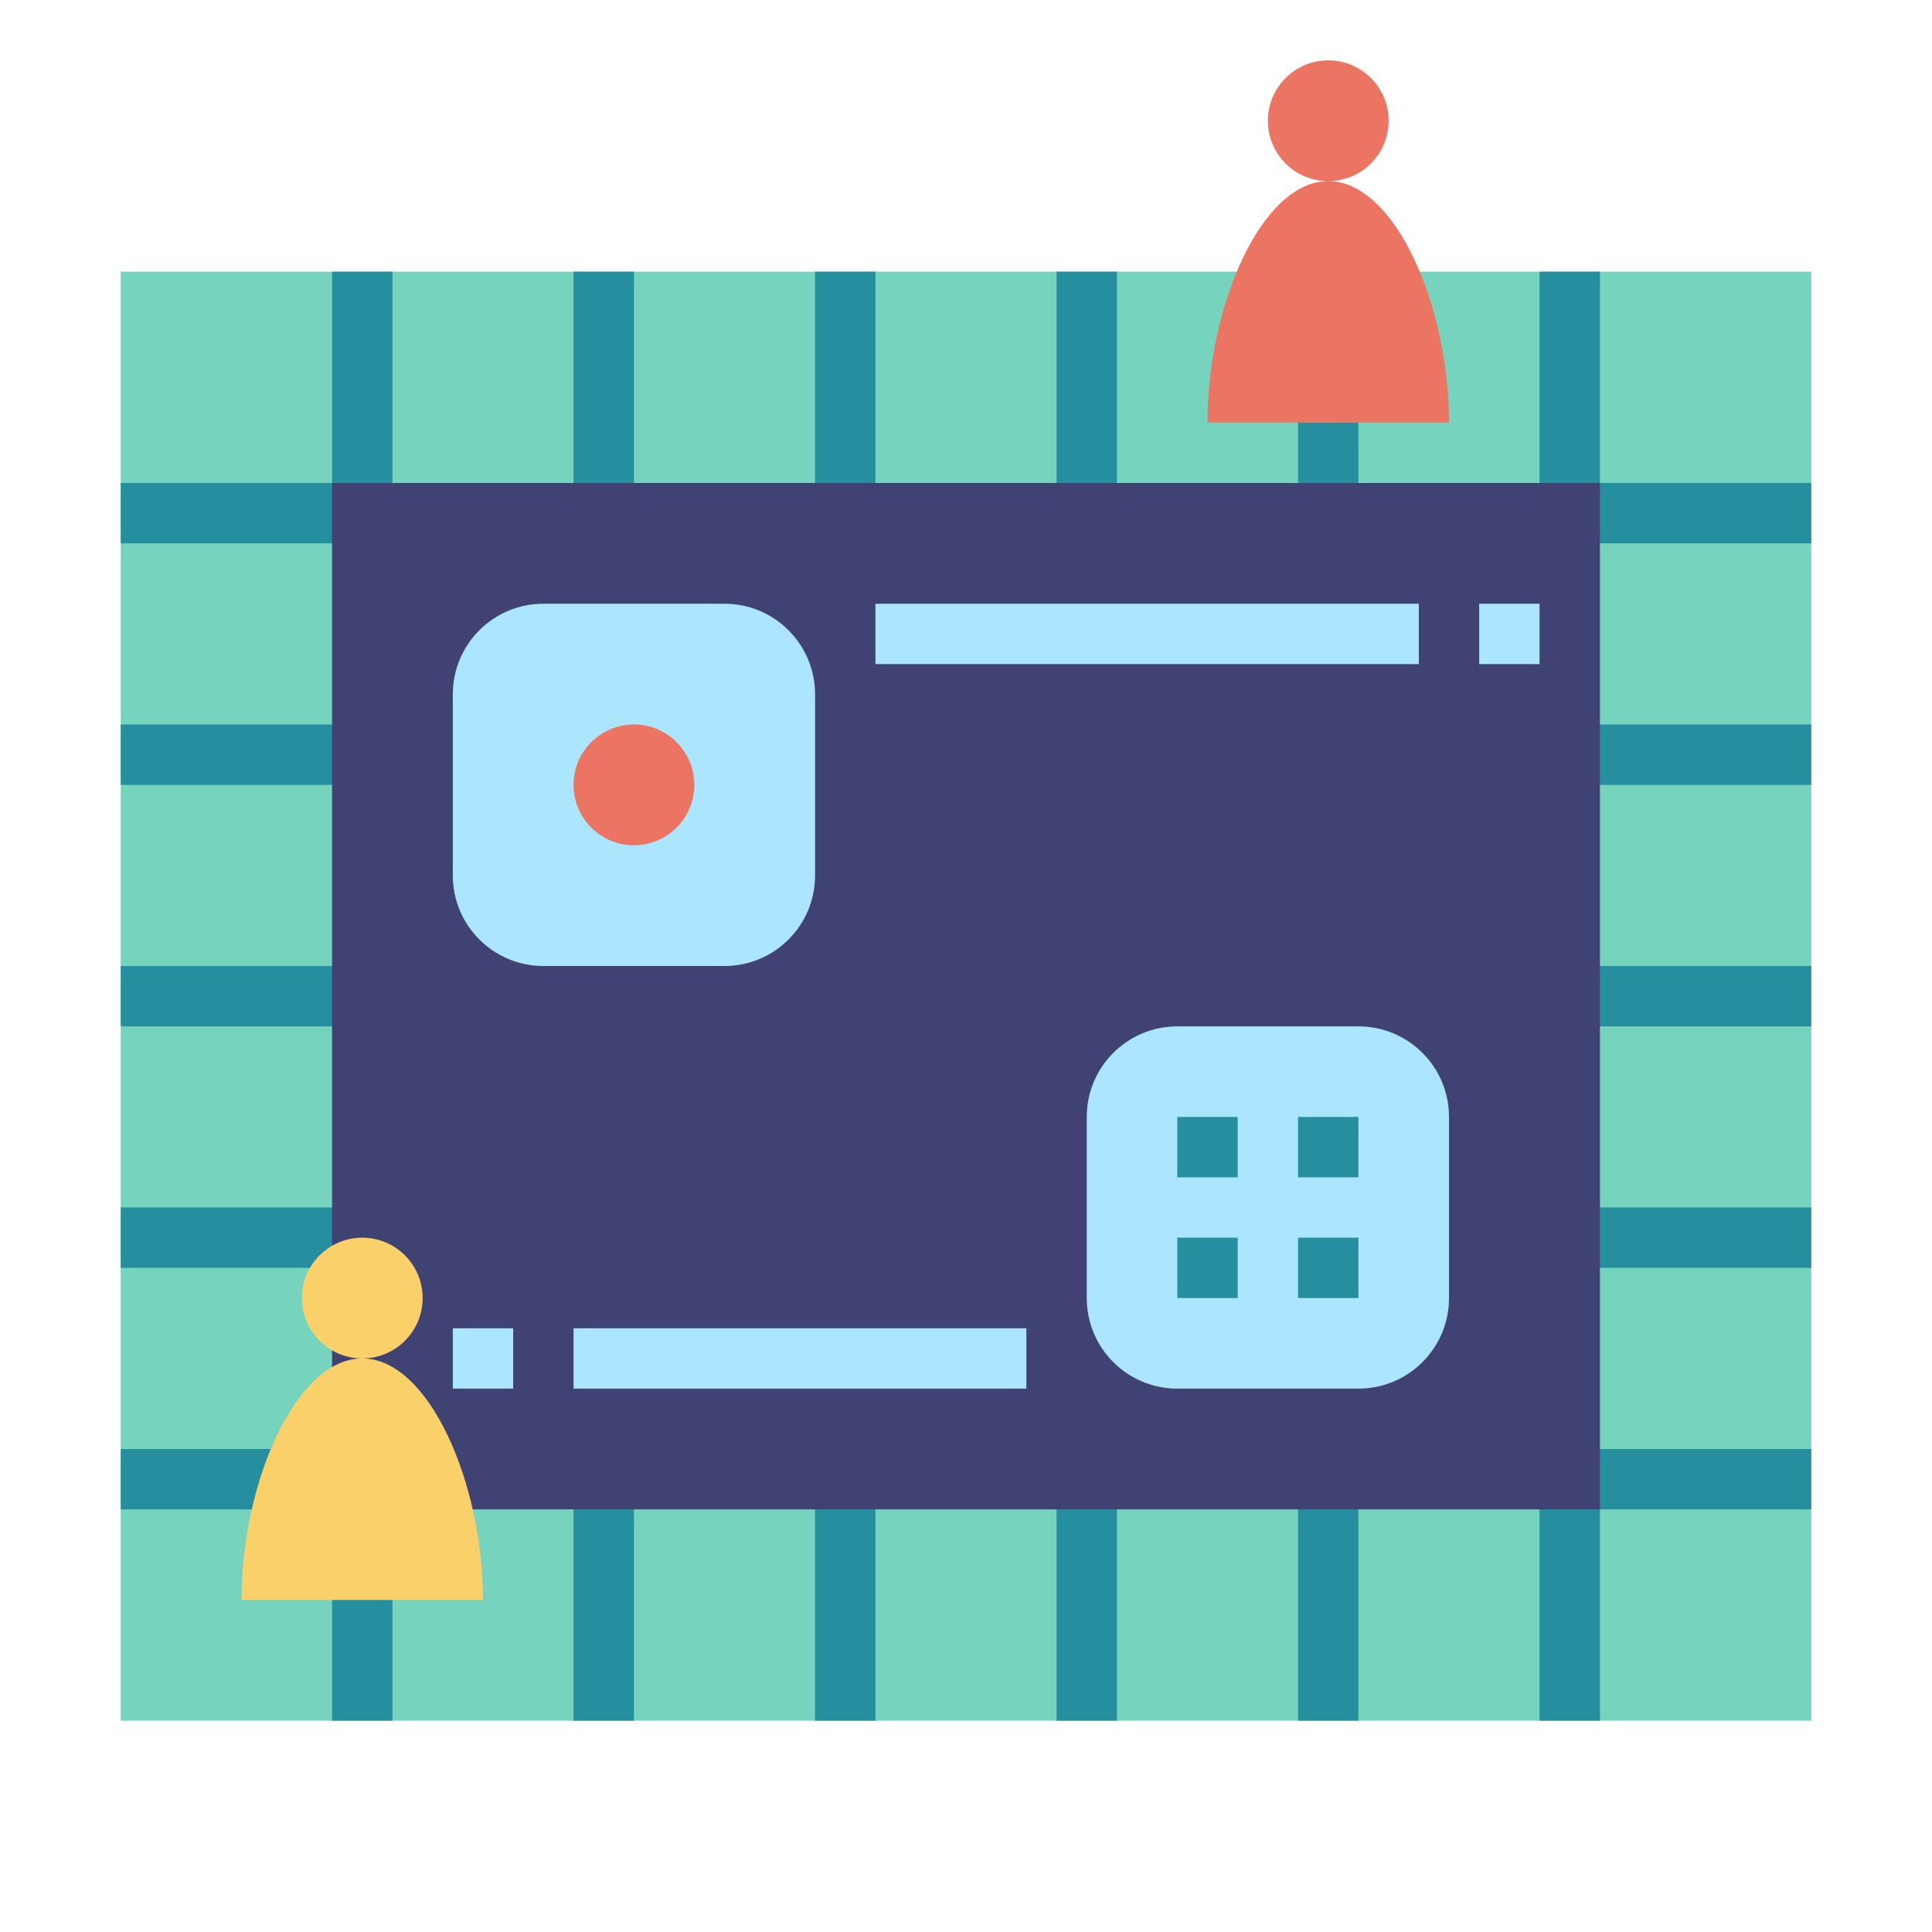<svg id="Flat_1_" enable-background="new 0 0 64 64" viewBox="0 0 64 64" xmlns="http://www.w3.org/2000/svg"><g><path d="m4 9h56v48h-56z" fill="#76D3BD"/><g fill="#258e9f"><path d="m11 9h2v8h-2z"/><path d="m7 13h2v8h-2z" transform="matrix(0 -1 1 0 -9 25)"/><path d="m7 21h2v8h-2z" transform="matrix(0 -1 1 0 -17 33)"/><path d="m7 29h2v8h-2z" transform="matrix(0 -1 1 0 -25 41)"/><path d="m7 37h2v8h-2z" transform="matrix(0 -1 1 0 -33 49)"/><path d="m7 45h2v8h-2z" transform="matrix(0 -1 1 0 -41 57)"/><path d="m55 13h2v8h-2z" transform="matrix(0 -1 1 0 39 73)"/><path d="m55 21h2v8h-2z" transform="matrix(0 -1 1 0 31 81)"/><path d="m55 29h2v8h-2z" transform="matrix(0 -1 1 0 23 89)"/><path d="m55 37h2v8h-2z" transform="matrix(0 -1 1 0 15 97)"/><path d="m55 45h2v8h-2z" transform="matrix(0 -1 1 0 7 105)"/><path d="m19 9h2v8h-2z"/><path d="m27 9h2v8h-2z"/><path d="m35 9h2v8h-2z"/><path d="m43 9h2v8h-2z"/><path d="m51 9h2v8h-2z"/><path d="m11 49h2v8h-2z"/><path d="m19 49h2v8h-2z"/><path d="m27 49h2v8h-2z"/><path d="m35 49h2v8h-2z"/><path d="m43 49h2v8h-2z"/><path d="m51 49h2v8h-2z"/></g><path d="m11 16h42v34h-42z" fill="#3f4273"/><path d="m24 20h-6c-1.657 0-3 1.343-3 3v6c0 1.657 1.343 3 3 3h6c1.657 0 3-1.343 3-3v-6c0-1.657-1.343-3-3-3z" fill="#ace6fe"/><circle cx="21" cy="26" fill="#EC7462" r="2"/><path d="m45 34h-6c-1.657 0-3 1.343-3 3v6c0 1.657 1.343 3 3 3h6c1.657 0 3-1.343 3-3v-6c0-1.657-1.343-3-3-3z" fill="#ace6fe"/><path d="m39 37h2v2h-2z" fill="#258e9f"/><path d="m43 37h2v2h-2z" fill="#258e9f"/><path d="m39 41h2v2h-2z" fill="#258e9f"/><path d="m43 41h2v2h-2z" fill="#258e9f"/><path d="m29 20h18v2h-18z" fill="#ace6fe"/><path d="m49 20h2v2h-2z" fill="#ace6fe"/><path d="m19 44h15v2h-15z" fill="#ace6fe"/><path d="m15 44h2v2h-2z" fill="#ace6fe"/><path d="m40 14c0-3.869 1.789-8 4-8s4 4.131 4 8zm6-10c0-1.105-.895-2-2-2s-2 .895-2 2 .895 2 2 2 2-.895 2-2z" fill="#EC7462"/><path d="m8 53c0-3.869 1.789-8 4-8s4 4.131 4 8zm6-10c0-1.105-.895-2-2-2s-2 .895-2 2 .895 2 2 2 2-.895 2-2z" fill="#FAD06A"/></g></svg>